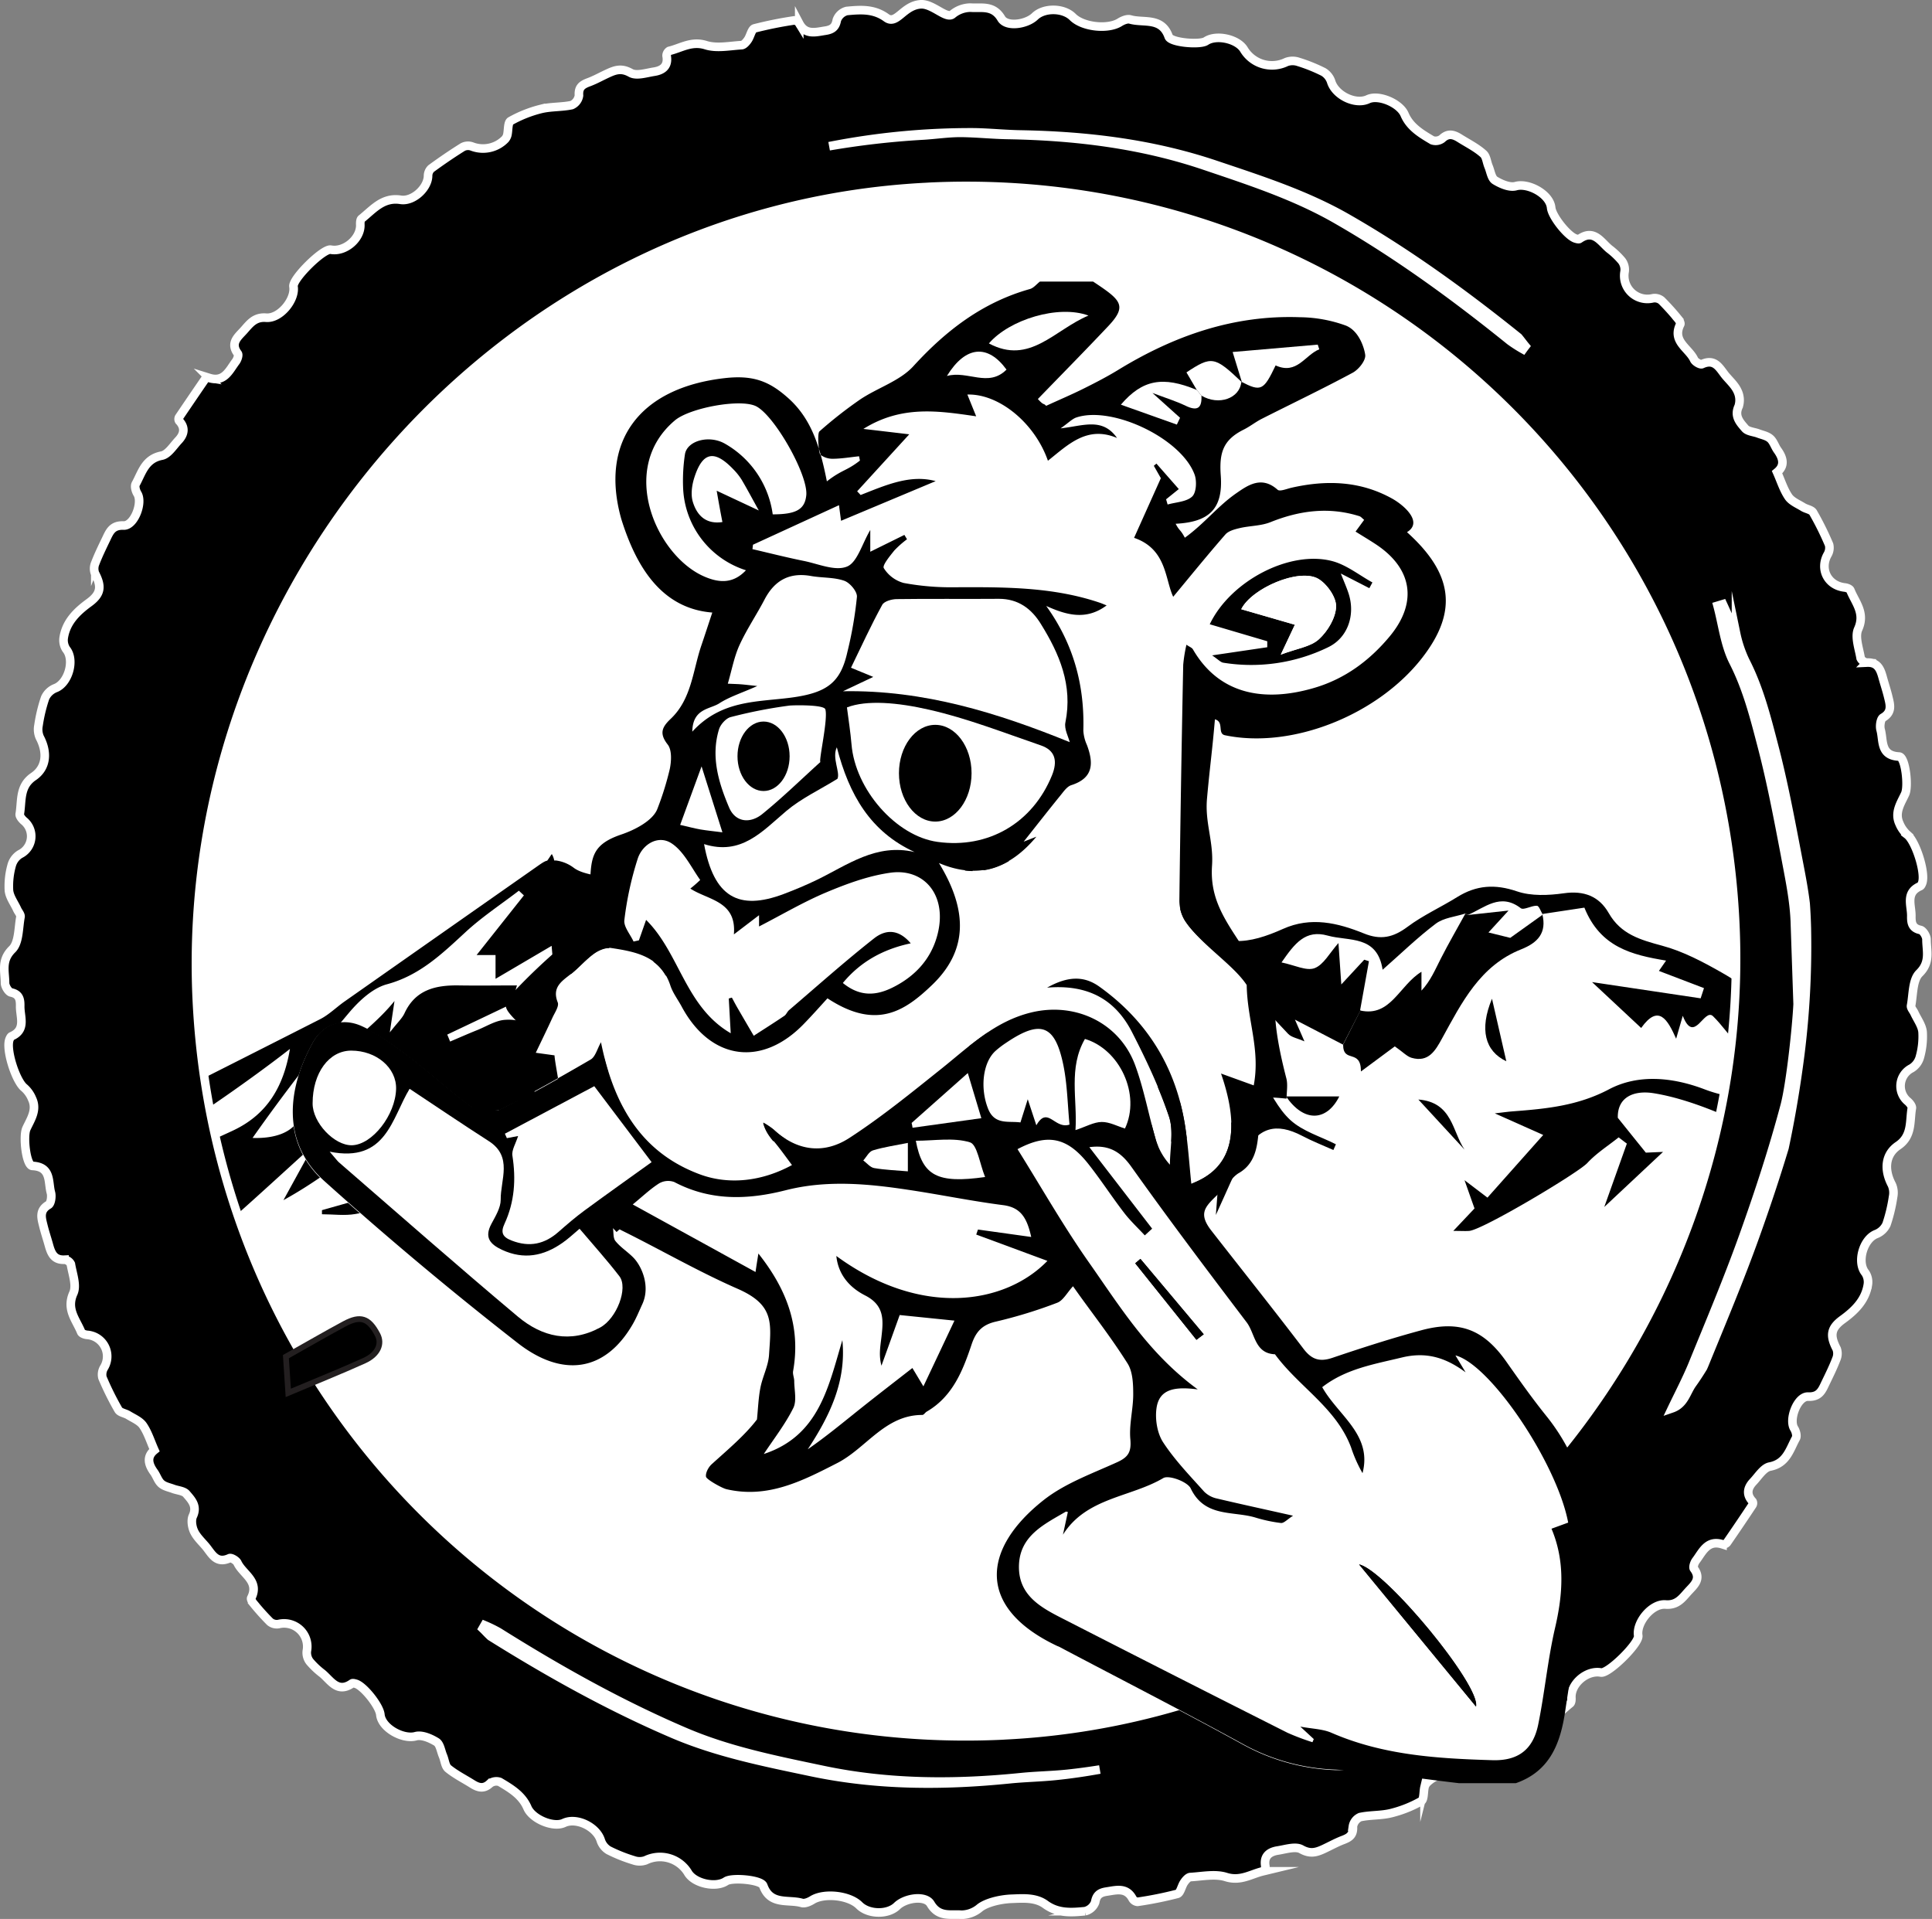 <svg xmlns="http://www.w3.org/2000/svg" viewBox="0 0 673.94 669.34"><rect x="0" y="0" width="673.94" height="669.34" fill="#808080" stroke="none"/><defs><style>.cls-1,.cls-5{fill:#fff;}.cls-2,.cls-5{fill-rule:evenodd;}.cls-3{stroke:#fff;stroke-width:3px;}.cls-3,.cls-4{stroke-miterlimit:10;}.cls-4{stroke:#231f20;stroke-width:2px;}</style></defs><title>Asset 1</title><g id="Layer_2" data-name="Layer 2"><g id="Layer_3" data-name="Layer 3"><circle class="cls-1" cx="336.97" cy="345.66" r="290.15"/><path class="cls-1" d="M298.78,325.13l6.3,4.69c5.15-15.91,6.49-33.78,29.17-35,1.7,6.39,3.51,13.25,5.34,20.12.43-.12.87-.22,1.31-.33-.67-4.56-1.34-9.1-1.9-12.92l53.29,23.16c3.82-4,6.54-6.92,11.49-12.14-18.6,2.37-33.67-.92-47.39-9.54-5.17-3.23-10.34-6.53-15.77-9.29-4.3-2.2-9.36-5.72-13.45-5-16.8,2.93-33.35,7.26-50,11.07.28,1.45.56,2.89.84,4.35,10.44.57,19.93-5.61,32.81-7-9,6-15.89,10.59-22.88,15.23,4.67,5.41,8,9.33,11.41,13.23-2.24.34-5.66-.11-6.5,1.15-3.59,5.42-6.42,11.35-10.05,18.06,5.53-4.61,10.48-8.19,14.67-12.53C298.9,331,298.4,327.63,298.78,325.13ZM191.3,384.89c0-.74-.06-1.46-.08-2.19q13.88-6,27.76-12c-.44-1.1-.87-2.22-1.32-3.33l-44.55,12.38c2.74-4.07,6.89-9,9.67-14.62,3.24-6.54.78-9.91-6.59-9.42-3.28.23-6.46,2.27-9.65,3.57s-6.31,2.67-9.47,4c-.34-.81-.67-1.63-1-2.43,7.77-3.7,15.54-7.38,22.44-10.68.83-2.89,1.54-5.37,1.87-6.47-6.4,0-13.33.08-20.27,0-8.07-.12-15.12,1.46-18.94,9.7-.84,1.81-2.46,3.26-5.13,6.68.78-5.28,1.21-8.11,1.63-10.94C127,362.48,110.1,370,105.27,388c-1.89,7.05-9.33,9.19-17.13,8.92q16-22.71,33.67-43.7c3.48-4.12,8.19-8.52,13.13-9.88,11.45-3.08,19.25-10.6,27.47-18.19,5.75-5.32,12.38-9.68,18.63-14.47l1.63,1.68-16.5,20.81h6.61v8.29L192.34,330c.39,4.42.62,7.15.83,9.54,3.44,0,6.58.76,9-.19,3.29-1.26,7.51-3.2,8.82-6,4-8.65,12.69-13.93,24.51-12.78-2.58,4.13-5.87,7.66-7.1,11.8s-.25,8.66-.25,13l2.17-.16c1.57-10.31,17.52-15.2,11.19-25.89l34.82-13.44c-.05-.81-.09-1.61-.14-2.42-2.52,0-5.1-.37-7.55.06-8.65,1.51-18,1.67-25.69,5.35-10.54,5.05-19.29,4.72-29-1.23-4-2.49-10-2.09-13.77-4.78-5-3.55-8.83-3.47-13.47-.2q-33.25,23.4-66.59,46.7c-2.88,2-5.44,4.61-8.53,6.18-25.79,13.16-60.33,37.36-50.06,34.56l.93,1.45c-2.9,3.52,23-13.43,38.52-25.66-2.18,13.1-7.88,22.66-19.36,28.23-5.56,2.7-11.21,6.11-15.48,10.51-3.82,5.21,3.08,22.5,10.41,22.5,1.76,0,3.76-1.53,5.22-2.83,8.44-7.49,16.75-15.12,25.1-22.71l1,.43-9.1,16.68c10.65-5.84,20.1-13.05,29.64-20.13,2.78-2.06,5.62-4.92,8.75-5.43,20.17-3.24,40.09-8.74,61-5,7.72,1.37,15.88.22,23.85.22,0-.63,0-1.25,0-1.87Zm-79,37.22c0,.48,0,1,0,1.44,3.9,0,7.9.57,11.67-.09,11.84-2.09,23.59-4.6,35.36-7,18.11-3.7,47.15,3.11,55.73,13.28,4.52-4,9-8.08,14-12.54l4.86,8.54c3.55-6.16,6.82-11.35,9.63-16.78,3.47-6.68,8.55-9.23,16.17-9.68,9.46-.58,18.81-3,28.21-4.68l-.24-1.69H274.49c-.27-4.86-.5-9.19-.82-14.94-6,4-13.66,4.85-8.6,12.05-8.86,3.92-17.63,8.08-26.6,11.71-18.43,7.47-37.95,6.5-57.26,6.53-3,0-6-2-9.07-3q-8.53-2.85-17.1-5.66c-.17.57-.35,1.16-.53,1.73l13.09,5.16Zm452-32.21c-.18-7.41,5.81-9.62,12.38-8.59a103.16,103.16,0,0,1,24.08,6.76c10.6,4.5,26.17-5.13,13-4.38-6.34.37-13.15-1.45-19.21-3.72-11.32-4.26-23.24-5.28-33.33,0-10.95,5.78-22,6.81-33.6,7.69-1.68.13-3.36.37-6.24.7l16.89,7.53L518.87,417.8l-8-6.08c1.58,4.44,2.52,7.09,3.49,9.85L507,429.41c2.79,0,4.16.08,5.53,0,4.64-.31,38.06-20.29,41.22-23.68s7.25-6,10.93-8.95c1,.72,1.92,1.46,2.87,2.17-2.74,7.68-5.47,15.36-7.88,22.11l20.45-19.25-6,.26C570.27,397.28,567.73,394.12,564.34,389.9ZM383,414.14c9.45-11.7,33.32-21.25,37.34-15.24-.82,1.68-1.74,3.54-2.93,6l7.07-3.05c-5.46,7.3-9.61,12.84-13.76,18.37l1.37,1c4-3.67,8-7.35,13.23-12.1-.4,5.33-.67,8.85-1.12,14.74,3.94-8.58,6.63-15,9.82-21.2,4.86-9.42,11.15-11.19,20.32-6.38,3.51,1.85,7.22,3.29,10.86,4.92q.45-1,.87-2c-5.36-2.74-11.56-4.58-15.9-8.47s-7-9.9-10.38-15c-.22.39-.76.85-.71,1.23,1.14,8.39-3.72,12.92-10.71,15.09s-12-1.37-16.3-7.21c-2.25-3.06-6.62-4.57-10-6.77l-2.33,2.36c2.47,3.61,5,7.22,7,10.14-5.38,2.14-10.45,3.8-15.17,6.14-8.56,4.21-16.9,8.85-25.33,13.3-.39-.62-.77-1.24-1.15-1.86h15.73C381.26,409.51,381.91,411.28,383,414.14Zm-95.86,13c18.09-.62,21.93-19.14,34.91-27.26-1.28-3.23-2.69-6.82-4.66-11.82C308.5,403.42,304.11,420.19,287.12,427.18Zm55.15-61.67,1.66-2.53L374,376.12c-5.84-4.92-9.78-8.37-13.86-11.62-2-1.62-4.92-4.56-6.44-4-9.85,3.36-14.5-4.8-23.21-10.12,4.82,9.43,8.58,16.82,12.35,24.19.79-.38,1.6-.75,2.39-1.15Zm-80.66-41.05c1.08,8.5,2.17,17.06,3.25,25.62l1.36,0c.22-4.46.45-8.9.73-14.33l7,3.14c.9-.93,1.8-1.87,2.69-2.82l-13.84-5.7,18.66-10.55c-.3-.42-.61-.84-.91-1.24C274.47,320.46,268.37,322.34,261.61,324.46ZM278,385.17l14.56-17.54C274.11,372.7,274.3,374.13,278,385.17Zm189.17-2.74H448.61C454.87,391.61,462.82,391.16,467.19,382.43Zm53.26-34.07c-4.45,10.69-2.5,18.29,5,21.81C523.86,363.23,522.16,355.85,520.45,348.36Zm-25.68,35.16L510.87,401C506.56,394.67,506.7,384.46,494.77,383.52Z"/><path class="cls-2" d="M191.3,384.89l30.81,1.52c0,.62,0,1.24,0,1.87-8,0-16.13,1.15-23.85-.22-20.89-3.7-40.81,1.8-61,5-3.13.51-6,3.37-8.75,5.43-9.54,7.08-19,14.29-29.64,20.13L108,402l-1-.43c-8.35,7.59-16.66,15.22-25.1,22.71-1.46,1.3-4.49,3.83-6.26,3.84-9.26,0-17.92-16.6-10.86-24.26,4.26-4.39,11.41-7.06,17-9.76,11.48-5.57,17.18-15.13,19.36-28.23C85.53,378.08,59,396.18,61.86,392.66c-.3-.48.06-2.12-.25-2.6.93,1.45-1.53,2.81-1.53,2.81-.17-.41-.9-6-1.07-6.43,1.28-.86-1.15-1.67.21-2.36,8.23-4.16-8.61,2.31-.38-1.85q26.43-13.32,52.83-26.73c3.09-1.57,5.65-4.16,8.53-6.18q33.28-23.37,66.59-46.7c2-1.4,3.1-2.21,4.06-2.41.13,0,1.53-2.29,1.65-2.29a6.86,6.86,0,0,1,.83,2.23,4.54,4.54,0,0,1,.66,0,13.17,13.17,0,0,1,6.27,2.63c3.8,2.69,9.73,2.29,13.77,4.78,9.67,5.95,18.42,6.28,29,1.23,7.67-3.68,17-3.84,25.69-5.35,2.45-.43,5-.06,7.55-.06,0,.81.09,1.61.14,2.42l-34.82,13.44c6.33,10.69-9.62,15.58-11.19,25.89l-2.17.16c0-4.36-.94-9,.25-13s4.52-7.67,7.1-11.8c-11.82-1.15-20.49,4.13-24.51,12.78-1.31,2.82-5.53,4.76-8.82,6-2.46.95-5.6.19-9,.19-.21-2.39-.44-5.12-.83-9.54l-19.56,11.5v-8.29h-6.61l16.5-20.81L181,310.68c-6.25,4.79-12.88,9.15-18.63,14.47-8.22,7.59-16,15.11-27.47,18.19-4.94,1.36-9.65,5.76-13.13,9.88q-17.7,21-33.67,43.7c7.8.27,15.24-1.87,17.13-8.92,4.83-18,21.68-25.52,32.38-38.84-.42,2.83-.85,5.66-1.63,10.94,2.67-3.42,4.29-4.87,5.13-6.68,3.82-8.24,10.87-9.82,18.94-9.7,6.94.11,13.87,0,20.27,0-.33,1.1-1,3.58-1.87,6.47-6.9,3.3-14.67,7-22.44,10.68.35.8.68,1.62,1,2.43,3.16-1.34,6.29-2.73,9.47-4s6.37-3.34,9.65-3.57c7.37-.49,9.83,2.88,6.59,9.42-2.78,5.63-6.93,10.55-9.67,14.62l44.55-12.38c.45,1.11.88,2.23,1.32,3.33q-13.89,6-27.76,12C191.24,383.43,191.27,384.15,191.3,384.89Z"/><path class="cls-2" d="M474.69,352.25l-6.22,12.11-16.75-8.7,3.31,7.57c-2.42-1.07-4.54-1.39-5.7-2.63-8.81-9.25-17.16-19-26.23-28-5.79-5.73-12.58-10.47-19.36-16,1.23-.22,3.34-1.2,5.08-.73,2.47.66,5.38,1.82,6.84,3.73,9.31,12,20.45,9.53,31.89,4.41,9.73-4.37,19.09-2.11,28.15,1.55C481.62,328,486,327,491,323.27c5.35-4,11.6-6.81,17.3-10.36,6.69-4.17,13.22-4.62,20.87-2,5,1.7,11,1.42,16.34.67,7-1,12.29,1,15.68,6.93,4.22,7.39,11,9.3,18.62,11.36,7.26,1.94,14.33,5.68,21,9.49,8.12,4.63,28.17,18.16,7.36,17.73,4.5,6.52,4.58,8.81,8.25,14.15-.35.38-1.14,1.65-1.5,2-2.72-2.9-6.29-6.21-9-9.12-3-3.19-5.24-6.59-8.35-9.65S591,364.57,587,354.31c-.68,2.33-1.35,4.67-2.31,8-3-6.73-6.15-12.23-12.2-3.75l-17.13-16c11,1.63,24.43,3.65,37.88,5.66.38-1.2.77-2.38,1.16-3.56l-15.72-6,2.5-3.6c-12-2-22.92-4.66-28.5-18.47L538,318.81l.14.17c-.66-1.07-1.27-3-2-3.05-1.91-.1-4.63,1.63-5.65.85-7.13-5.48-12.56-.17-18.46,2.36l-.88-.5c-3.47,1.13-7.53,1.47-10.3,3.54-6.44,4.86-12.25,10.54-18.55,16.07-1.88-12.21-11.79-9.85-19.12-11.9-7.83-2.2-11.52,2.7-16.15,9.35,4.59.94,8.67,3.07,11.53,2,3.16-1.18,5.23-5.28,8.33-8.76.36,5,.63,8.78,1,14.44,3.64-3.93,5.83-6.28,8-8.63l1.64.53q-1.55,8.6-3.1,17.19Z"/><path class="cls-2" d="M112.31,422.11l55.29-15.63-13.09-5.16c.18-.57.36-1.16.53-1.73q8.55,2.81,17.1,5.66c3,1,6.06,3,9.07,3,19.31,0,38.83.94,57.26-6.53,9-3.63,17.74-7.79,26.6-11.71-5.06-7.2,2.59-8,8.6-12.05.32,5.75.55,10.08.82,14.94H287.7l.24,1.69c-9.4,1.65-18.75,4.1-28.21,4.68-7.62.45-12.7,3-16.17,9.68-2.81,5.43-6.08,10.62-9.63,16.78l-4.86-8.54c-5,4.46-9.5,8.5-14,12.54-8.58-10.17-37.62-17-55.73-13.28-11.77,2.41-23.52,4.92-35.36,7-3.77.66-7.77.09-11.67.09C112.29,423.08,112.31,422.59,112.31,422.11Z"/><path class="cls-2" d="M564.34,389.9c3.39,4.22,5.93,7.38,9.78,12.15l6-.26L559.62,421c2.41-6.75,5.14-14.43,7.88-22.11-1-.71-1.9-1.45-2.87-2.17-3.68,2.95-7.76,5.52-10.93,8.95s-36.58,23.37-41.22,23.68c-1.37.1-2.74,0-5.53,0l7.41-7.84c-1-2.76-1.91-5.41-3.49-9.85l8,6.08,19.45-21.86-16.89-7.53c2.88-.33,4.56-.57,6.24-.7,11.57-.88,22.65-1.91,33.6-7.69,10.09-5.33,22-4.31,33.33,0a48.68,48.68,0,0,0,19.32,3.15c13.16-.75-2,10.34-12.63,5.84-7.63-3.24-16.38-6.36-24.57-7.65C570.15,380.28,564.16,382.49,564.34,389.9Z"/><path class="cls-2" d="M299.36,325.74c-3.38-3.9-6.74-7.82-11.41-13.23,7-4.64,13.87-9.22,22.88-15.23-12.88,1.4-22.37,7.58-32.81,7-.28-1.46-.56-2.9-.84-4.35,16.64-3.81,33.19-8.14,50-11.07,4.09-.72,9.15,2.8,13.45,5,5.43,2.76,10.6,6.06,15.77,9.29,13.72,8.62,28.79,11.91,47.39,9.54-4.95,5.22-7.67,8.09-11.49,12.14L339,301.68c.56,3.82,1.23,8.36,1.9,12.92-.44.11-.88.21-1.31.33-1.83-6.87-3.64-13.73-5.34-20.12-22.68,1.23-24,19.1-29.17,35l-6.3-4.69Z"/><path class="cls-2" d="M538,318.81c1.63,6.56-1.54,10-7.37,12.32-14.36,5.69-20.75,18.63-27.6,31.08-2.29,4.18-4.7,8.47-10.6,6.77-1.64-.46-3-2-5.88-4-2.24,1.67-6.05,4.48-11.81,8.75,0-8.1-6.22-2.68-6.22-9.36l6-11.89c10.63,2.33,13.56-8.79,21.33-13.52v6.58c3.24-3.49,4.82-7.44,6.76-11.2,2.71-5.31,5.7-10.47,8.57-15.69l.88.5,14.16-1.54c-3,3.32-5.23,5.68-7,7.64l7.6,1.88c3.65-2.6,7.51-5.37,11.38-8.14Z"/><path class="cls-2" d="M383,414.14c-1.07-2.86-1.72-4.63-2.24-6.05H365c.38.62.76,1.24,1.15,1.86,8.43-4.45,16.77-9.09,25.33-13.3,4.72-2.34,9.79-4,15.17-6.14-2-2.92-4.5-6.53-7-10.14L402,378c3.41,2.2,7.78,3.71,10,6.77,4.29,5.84,9.2,9.43,16.3,7.21s11.85-6.7,10.71-15.09c-.05-.38.49-.84.71-1.23,3.38,5.08,6,11,10.38,15s10.54,5.73,15.9,8.47q-.42,1-.87,2c-3.64-1.63-7.35-3.07-10.86-4.92-9.17-4.81-15.46-3-20.32,6.38-3.19,6.18-5.88,12.62-9.82,21.2.45-5.89.72-9.41,1.12-14.74-5.21,4.75-9.22,8.43-13.23,12.1l-1.37-1c4.15-5.53,8.3-11.07,13.76-18.37l-7.07,3.05c1.19-2.41,2.11-4.27,2.93-6C416.3,392.89,392.43,402.44,383,414.14Z"/><path class="cls-2" d="M287.12,427.18c17-7,21.38-23.76,30.25-39.08,2,5,3.38,8.59,4.66,11.82C309.05,408,305.21,426.56,287.12,427.18Z"/><path class="cls-2" d="M342.27,365.51l3,7.87c-.79.4-1.6.77-2.39,1.15-3.77-7.37-7.53-14.76-12.35-24.19,8.71,5.32,13.36,13.48,23.21,10.12,1.52-.52,4.41,2.42,6.44,4,4.08,3.25,8,6.7,13.86,11.62L343.93,363Z"/><path class="cls-2" d="M261.61,324.46c6.76-2.12,12.86-4,18.95-5.91.3.4.61.82.91,1.24l-18.66,10.55,13.84,5.7c-.89.95-1.79,1.89-2.69,2.82l-7-3.14c-.28,5.43-.51,9.87-.73,14.33l-1.36,0C263.78,341.52,262.69,333,261.61,324.46Z"/><path class="cls-2" d="M278,385.17c-3.72-11-3.91-12.47,14.56-17.54Z"/><path class="cls-2" d="M299.36,325.74l-.58-.61c-.38,2.5.12,5.82-1.3,7.29-4.19,4.34-9.14,7.92-14.67,12.53,3.63-6.71,6.46-12.64,10.05-18.06C293.7,325.63,297.12,326.08,299.36,325.74Z"/><path class="cls-2" d="M467.19,382.43c-4.37,8.73-12.32,9.18-18.58,0Z"/><path class="cls-2" d="M520.45,348.36c1.71,7.49,3.41,14.87,5,21.81C518,366.65,516,359.05,520.45,348.36Z"/><path class="cls-2" d="M494.77,383.52c11.93.94,11.79,11.15,16.1,17.46Z"/><path class="cls-1" d="M155.77,573.91c8.6,4.74,17,11,25.48,15.46,10,5.26,23.27,3.9,33.39,9,7.1,3.57,11.94,8.51,18.3,13.38,16.52,12.65,37.77,16.6,57.83,20.43,15.38,2.93,92.9,1.7,88.45-16.78-12.77-7.2-33.11-3.64-48.35-3.64-19.81,0-34.15-1.87-52.91-7.74-8.44-2.64-17.28-3.57-26-5-10.72-1.75-8.55-.81-18-7.91-6.82-5.11-14.79-9-20.81-12.59-4.29-2.56-8.25-2.27-10.44-7.83-15.23-4.78-50.14-23.34-43.43,7.81"/><path class="cls-1" d="M576.41,505.6s26.37-4,31-13.19,32.1-133.6,32.1-133.6V275.75L617.1,228.34,603,194.93l-14.88,5.62.79,14,27.61,83.34v43.19l-4.06,48-17.5,50Z"/><path class="cls-1" d="M546.92,127.72s-40.67-48.07-52.5-52.66-98.53-36.7-98.53-36.7l-69.64-4.58-59.9,19.49-4.8,16.06S306.11,59,330.14,59s73.53,2.29,88.91,8,53.23,23,67,33.29,52.27,34.91,52.27,34.91Z"/><path class="cls-3" d="M68.63,348.17C62,201.9,176.8,72.52,323.34,65.22h0l1.12-.07c148.26-6.86,274,107.62,280.85,257.15C612,468.58,497.13,598,350.61,605.27l-1.14.07C201.22,612.19,75.46,497.72,68.63,348.17Zm284,314.14c3.7-.1,8.43-.66,12,1.94,4.43,3.24,9.11,2.84,13.85,2.39a5,5,0,0,0,3.55-3.15c.43-2.57,1.74-3.35,3.94-3.69,3.42-.51,6.94-1.62,9.12,2.49a2.25,2.25,0,0,0,1.72,1.08,130.48,130.48,0,0,0,13.9-2.79c1.06-.3,1.45-2.73,2.35-4,.53-.79,1.42-1.81,2.19-1.85,4.17-.24,8.68-1.21,12.46,0,5,1.55,8.61-1,12.75-2a2,2,0,0,0,.94-1.7c-.66-3.57,1.33-5.1,4.37-5.57,2.74-.43,6.16-1.56,8.17-.42,3,1.68,5.08,1.14,7.59,0,2.36-1.08,4.64-2.37,7-3.26s3.58-1.85,3.4-4.65a4.29,4.29,0,0,1,2.53-3.32c3.53-.76,7.28-.51,10.77-1.37a41.86,41.86,0,0,0,10.53-4.18c1-.55.76-3.23,1.16-4.91a3.49,3.49,0,0,1,.76-1.45,10.79,10.79,0,0,1,11.62-2.5,4.1,4.1,0,0,0,3.14-.22c3.78-2.37,7.47-4.89,11.07-7.51a3.61,3.61,0,0,0,1-2.56c.07-4.22,5.21-9.07,9.54-8.34,6.25,1,9.63-3.38,13.66-6.6.42-.33.47-1.3.43-2-.26-4.87,5.38-9.71,10.32-8.79,2.61.48,13.46-10.21,13-12.86-.74-4.56,4.68-11.25,9.54-10.86,4,.32,5.72-2.13,7.76-4.4s4.91-4.42,2.13-8.11c-.37-.5.13-2.05.67-2.76,2.33-3.09,4-7.4,9.3-5.73a1.81,1.81,0,0,0,1.53-.53q4.54-6.57,8.94-13.22a1.29,1.29,0,0,0,0-1.21c-2.24-2.38-1.78-4.71.23-6.84,1.83-1.94,3.62-4.89,5.83-5.31,5.82-1.12,6.89-5.92,9.07-9.89.44-.8,0-2.46-.61-3.41-1.94-3.21,1.17-11.25,4.86-11.1,4,.17,4.88-2.24,6.1-4.8,1.32-2.72,2.66-5.44,3.74-8.26a4.9,4.9,0,0,0,.14-3.58c-2.4-4.59-2.17-7.18,2.06-10.25s7.93-6.66,8.81-12.12a5.84,5.84,0,0,0-.87-4.15c-3.06-3.69-.76-11.81,3.8-13.55a6.67,6.67,0,0,0,3.58-3.38,55.13,55.13,0,0,0,2.3-9.63,7,7,0,0,0-.43-4.16c-2.79-5.22-2.39-10.56,2.16-13.66,5-3.37,4-8.47,4.81-13.09.11-.69-.74-1.77-1.41-2.34a6.94,6.94,0,0,1,1.28-11.55,6.57,6.57,0,0,0,2.88-3.73,26.75,26.75,0,0,0,1-8.95c-.22-2.27-1.85-4.41-2.86-6.61-.4-.86-1.3-1.81-1.16-2.56.73-3.89.51-9,2.9-11.33,3.94-3.87,2.47-7.79,2.48-11.79,0-1.15-1.2-3.09-2.13-3.29-2.93-.6-3.2-2.53-3.16-4.79.08-3.74-2.18-8.18,3.05-10.46.33-.14.56-.66.71-1.05,1.37-3.47-2.23-14.63-5.17-16.91a10.76,10.76,0,0,1-2.74-3.89c-1.82-3.87.51-7.14,2-10.38,1.2-2.67.09-12.91-2.13-13-6.66-.33-5.4-5.59-6.44-9.35-.35-1.28,0-3.73.81-4.22,3.28-1.9,2.52-4.49,1.87-7.15-.57-2.37-1.36-4.69-2-7.05-.78-2.78-1.78-5.17-5.42-5a2.78,2.78,0,0,1-2.22-1.54c-.55-3.39-2.09-7.44-.86-10.16,2.54-5.63-1-9.24-2.72-13.52-.23-.56-1.37-.95-2.14-1-5.78-.74-8.63-6.37-5.84-11.41a4.69,4.69,0,0,0,.55-3.49,102.46,102.46,0,0,0-5.56-11.21c-.56-1-2.34-1.18-3.48-1.89-1.78-1.1-4-2-5.1-3.58-1.71-2.5-2.64-5.55-4-8.61,2.78-2.27,2.14-4.93.14-7.7-.91-1.27-1.39-3-2.52-4s-2.77-1.27-4.21-1.82-3.62-.67-4.56-1.76c-1.76-2.06-3.89-4.23-2.26-7.7a7.17,7.17,0,0,0-.38-5.28c-.86-1.92-2.52-3.48-3.94-5.12-2.22-2.55-3.69-6.51-8.48-4.31-.57.26-2.36-.77-2.74-1.6-1.86-4-7.82-6.37-4.83-12.29.21-.4-.33-1.37-.76-1.88a81.88,81.88,0,0,0-5.78-6.42,3.73,3.73,0,0,0-3-.79,8.09,8.09,0,0,1-9.86-9.37,5.12,5.12,0,0,0-1-3.71,27.26,27.26,0,0,0-4.37-4.14c-3-2.5-5.37-7-10.41-3.48-.26.18-.84,0-1.24-.11-2.75-.74-8.33-7.74-8.61-10.78-.45-4.71-7.94-8.76-12.33-7.53-2.12.59-5.14-.71-7.25-2-1.25-.76-1.54-3.12-2.23-4.78s-.78-3.61-1.89-4.52C515,51.48,512,50,509.19,48.23c-2.09-1.32-4-1.91-6.15.14a3.7,3.7,0,0,1-3.42.56c-3.85-2.28-7.79-4.6-9.66-9-1.66-3.92-9.06-7.06-12.74-5.32-4.4,2.08-11.39-1.35-12.86-6.09a6.2,6.2,0,0,0-2.69-3.41,57,57,0,0,0-8.8-3.54,6.28,6.28,0,0,0-4.13.06,11.42,11.42,0,0,1-14.88-4.47c-2.31-3.63-9.65-5.2-13.19-2.81-2.07,1.38-12.25.54-13-1.57-2.46-6.94-8.73-4.64-13.44-6-1-.29-2.57.35-3.61,1-4.09,2.6-12.88,1.69-16.42-1.85C371,2.72,364.24,2.6,361,5.72c-2.91,2.81-9.88,3.84-11.71.74-2.84-4.82-7-3.5-10.75-3.8A10,10,0,0,0,332.23,5c-2.14,1.73-6.8-3.7-11-3.5-6.12.35-8.41,7.32-12,4.73-4.43-3.24-9.11-2.84-13.85-2.4A5,5,0,0,0,291.91,7c-.44,2.58-1.76,3.35-4,3.7-3.42.52-6.93,1.62-9.11-2.51a2.25,2.25,0,0,0-1.74-1.07A135.46,135.46,0,0,0,263.22,9.9c-1.06.31-1.45,2.73-2.35,4-.53.78-1.42,1.81-2.19,1.85-4.17.24-8.68,1.2-12.47,0-5-1.56-8.59,1-12.74,2a2,2,0,0,0-.94,1.69c.66,3.58-1.33,5.1-4.37,5.57-2.75.43-6.16,1.56-8.17.42-3-1.68-5.08-1.13-7.59,0s-4.64,2.37-7.06,3.27-3.57,1.83-3.38,4.63a4.3,4.3,0,0,1-2.54,3.33c-3.53.75-7.28.5-10.77,1.36a42.78,42.78,0,0,0-10.53,4.18c-1,.55-.76,3.22-1.16,4.91a3.68,3.68,0,0,1-.76,1.45,10.78,10.78,0,0,1-11.61,2.52,4,4,0,0,0-3.15.21c-3.78,2.36-7.47,4.88-11.07,7.52a3.55,3.55,0,0,0-1.05,2.56c-.07,4.22-5.21,9-9.54,8.33-6.24-1-9.63,3.38-13.67,6.6-.41.32-.45,1.3-.43,2,.27,4.88-5.36,9.72-10.3,8.79-2.62-.48-13.46,10.21-13,12.86.74,4.56-4.68,11.26-9.54,10.87-4-.33-5.71,2.12-7.75,4.4s-4.92,4.4-2.14,8.11c.38.5-.12,2-.67,2.76-2.33,3.08-4,7.4-9.3,5.74a1.71,1.71,0,0,0-1.52.52c-3,4.37-6,8.78-9,13.21a1.29,1.29,0,0,0,0,1.21c2.26,2.38,1.8,4.71-.22,6.85-1.83,1.95-3.62,4.89-5.83,5.31-5.81,1.12-6.89,5.92-9.06,9.88-.45.81,0,2.46.6,3.42,1.93,3.2-1.17,11.24-4.86,11.08-4-.16-4.88,2.25-6.11,4.81-1.31,2.72-2.64,5.45-3.73,8.27a4.84,4.84,0,0,0-.13,3.58c2.4,4.58,2.15,7.18-2.07,10.26s-7.92,6.65-8.81,12.11a5.8,5.8,0,0,0,.87,4.15c3.06,3.69.77,11.81-3.79,13.54a6.61,6.61,0,0,0-3.58,3.39,54.37,54.37,0,0,0-2.31,9.62,7,7,0,0,0,.44,4.16c2.78,5.23,2.37,10.57-2.18,13.66-5,3.38-4,8.47-4.8,13.09-.12.7.75,1.77,1.41,2.35A6.93,6.93,0,0,1,7,297.93a6.62,6.62,0,0,0-2.88,3.74,27,27,0,0,0-1,8.94C3.34,312.88,5,315,6,317.23c.39.85,1.28,1.8,1.15,2.56-.73,3.88-.51,9-2.9,11.33C.3,335,1.76,338.9,1.76,342.9c0,1.15,1.2,3.1,2.13,3.28,2.94.62,3.19,2.55,3.15,4.79-.06,3.76,2.19,8.2-3,10.47-.32.14-.55.67-.71,1.05C1.91,366,5.53,377.11,8.45,379.41a10.35,10.35,0,0,1,2.75,3.9c1.82,3.86-.51,7.13-2,10.37-1.21,2.67-.09,12.89,2.12,13,6.65.31,5.41,5.59,6.44,9.34.35,1.29,0,3.74-.81,4.22-3.28,1.91-2.53,4.5-1.87,7.15.57,2.37,1.37,4.69,2,7,.78,2.79,1.78,5.18,5.42,5a2.76,2.76,0,0,1,2.22,1.53c.55,3.41,2.11,7.44.86,10.17-2.54,5.64,1,9.24,2.73,13.53.22.55,1.37.94,2.13,1a7.52,7.52,0,0,1,5.85,11.41,4.66,4.66,0,0,0-.56,3.49,100.71,100.71,0,0,0,5.56,11.21c.56,1,2.35,1.18,3.48,1.89,1.78,1.09,4,2,5.1,3.58,1.72,2.5,2.64,5.56,4,8.61-2.79,2.27-2.16,4.93-.15,7.7.92,1.28,1.4,3,2.53,4s2.77,1.28,4.2,1.82,3.63.67,4.56,1.76c1.77,2.07,3.9,4.23,2.27,7.71-.67,1.42-.33,3.74.37,5.27.87,1.91,2.53,3.48,3.94,5.12,2.21,2.54,3.7,6.51,8.48,4.31.58-.26,2.36.78,2.75,1.6,1.85,4,7.81,6.38,4.82,12.29-.21.4.34,1.37.77,1.88a86,86,0,0,0,5.77,6.42,3.74,3.74,0,0,0,3,.79,8.09,8.09,0,0,1,9.86,9.37,5.12,5.12,0,0,0,1,3.71,27.39,27.39,0,0,0,4.38,4.15c3,2.5,5.36,7,10.4,3.47.26-.18.84,0,1.25.11,2.74.74,8.32,7.74,8.61,10.78.45,4.71,7.94,8.76,12.33,7.53,2.11-.59,5.13.7,7.24,2,1.25.77,1.54,3.13,2.24,4.79s.77,3.61,1.88,4.52c2.55,2.07,5.56,3.57,8.36,5.33,2.1,1.31,4,1.9,6.16-.14a3.73,3.73,0,0,1,3.43-.56c3.84,2.28,7.77,4.6,9.66,9,1.65,3.92,9,7.06,12.72,5.32,4.42-2.08,11.41,1.35,12.87,6.09a6.32,6.32,0,0,0,2.7,3.42,54,54,0,0,0,8.8,3.52,6.22,6.22,0,0,0,4.13,0,11.42,11.42,0,0,1,14.88,4.48c2.3,3.63,9.63,5.19,13.18,2.81,2.08-1.39,12.25-.55,13,1.57,2.46,6.93,8.73,4.64,13.44,6,1,.3,2.58-.36,3.61-1,4.1-2.59,12.89-1.7,16.43,1.85,3.22,3.21,10,3.33,13.18.22,2.9-2.82,9.87-3.85,11.71-.74,2.83,4.81,7,3.49,10.75,3.79a10,10,0,0,0,6.33-2.35C343.85,663.76,348.5,662.51,352.66,662.31Zm-.5-41.71c-23.18,2.34-46.23,2.32-69.18-2.51-16.35-3.44-32.76-6.69-48.19-13.29-22.17-9.49-43.19-21.23-63.62-34-1-.89-1.84-1.87-2.78-2.76l.67-1.17a48.06,48.06,0,0,1,4.89,2.39c20.88,13.1,42.26,25.11,65,34.84,15.41,6.61,31.83,9.85,48.18,13.29,22.95,4.83,46,4.85,69.19,2.5,5.28-.53,10.63-.6,15.93-1.15,3.83-.4,7.63-.92,11.42-1.52-5.14.93-10.33,1.69-15.57,2.22S357.46,620.06,352.16,620.6Zm274-298.3c-.2-8.12-2-16.26-3.48-24.3-2.4-12.55-4.77-25.14-8-37.51-2.63-10.06-5.15-20.17-10-29.65-3-5.91-3.76-13-5.52-19.55l1.86-.56c1.56,3.37,3,6.78,4.59,10.16a42.23,42.23,0,0,0,3.28,9.73c4.86,9.49,7.38,19.6,10,29.66,3.23,12.36,5.6,25,8,37.51,1.1,5.78,2.31,11.62,3,17.47.23,3.23.38,6.46.43,9.68A303.6,303.6,0,0,1,628,367.57c-1.4,11-3.22,21.93-5.52,32.77-3.11,10.3-6.53,20.53-10.16,30.66-5.42,15.16-11.68,30-17.77,44.92-.14.36-.31.71-.46,1.06-1.18,1.93-2.41,3.83-3.74,5.68-2.15,3-2.77,7.09-7.14,8.6,2.39-5,5-10,7.14-15.13,6.08-14.91,12.36-29.77,17.78-44.92S618.49,401,622.6,385.54c2-7.67,4.08-27.24,4.48-35.28ZM321.38,47.3A291.58,291.58,0,0,0,289.24,51a255,255,0,0,1,50.6-4.83c5.33.09,10.64.65,16,.74,23.3.41,46.18,3.14,68.4,10.65C440,62.86,456,68,470.49,76.4c20.9,12,40.39,26.17,59.17,41.27.84,1,1.61,2.08,2.44,3.08-.27.35-.54.71-.8,1.07a47,47,0,0,1-4.58-2.94c-19.18-15.48-39.06-30-60.43-42.27C451.76,68.23,435.84,63.08,420,57.72c-22.23-7.5-45.11-10.24-68.4-10.65-5.32-.09-10.64-.65-16-.73C330.89,46.27,326.1,47.06,321.38,47.3Z"/><path class="cls-4" d="M131.67,465.48c-3-5.7-5.89-6.74-11.51-3.72-6.71,3.6-13.3,7.45-20.43,11.45.25,3.71.53,8,.83,12.63,9.3-3.92,18-7.4,26.49-11.23C131.81,472.46,133.42,468.76,131.67,465.48Z"/><path class="cls-1" d="M508.92,605.23C433,516.08,460,434,323.55,434c-33.56-2.88-33.11-26-55.66-11-12.54,8.36-38.53-32.07-49.75-13.84-17.95,29.14-31.42,48.28-31.42-14.95-2.76-9.58-8.82-31.52,7.95-53.78,13.17-17.46,47.72-32.67,59.65-58.78,11.8-25.83,22.5-54.41,33.32-81.07,1.81-4.43-29.45-6-27.63-10.34,1.58-3.75,33.23-13.09,34.83-16.71,1.68-3.8,6.35-4.63,8.06-8.25s3.31-6.9,5-10.21c1.21-2.39-13.67-1.81-12.44-4.09,1.39-2.56,18.89-8,20.31-10.36,14.28-24.23,50.83-35,50.17-40.28-1.15.88-2.17,2.22-3.48,2.6-16.47,4.63-29.24,14.4-40.69,26.93-4.74,5.19-12.5,7.53-18.59,11.62A149.62,149.62,0,0,0,289,152.69c-.85.73-1.29,3.41-.75,3.92a7,7,0,0,0,4.52,1.42c3,0,6-.54,9-.87.1.51.2,1,.29,1.51-4.7,3.67-9.39,7.33-14.69,11.45-2.29-11.55-5.63-20.81-13.9-28.21-6.54-5.84-11.66-8.84-21.78-7.81-26.44,2.71-38.28,26.37-31.78,47.12,5.06,16.11,15.84,26.92,33.83,28.33-1.34,4-2.54,7.74-3.81,11.44-3,8.81-3.38,18.76-10.75,25.69-3,2.8-4.11,5-1.05,8.91,1.49,1.89,1.29,5.75.73,8.5a102.61,102.61,0,0,1-4.27,13.79c-1.49,4.18-3.61,7.47-8.44,9.09-11.26,3.79-15.81,13.1-16.3,24-.38,8.57-4.29,14.37-10.29,19.65a205.52,205.52,0,0,0-15.79,15c-4.5,4.87-4.15,5.73.44,10.56-6.29,13.64-5,17.79-1.38,24.65,4.14-2.09,6.37-4,10.88-6.29-.11-1.93-.22-4.05-.35-6.32l-6.53-.9c2.06-4.32,4-8.2,5.76-12.12.8-1.79,2.43-4.08,1.9-5.44-2.13-5.4,1.53-7.46,4.79-10.08,2.74-2.21,5.07-5,7.9-7,1.59-1.16,4-2.19,5.78-1.93,8.71,1.28,17.38,2.84,20.78,13,.89,2.65,2.71,5,4,7.5,10.09,18.78,28.11,21.22,42.84,5.75,2.72-2.84,5.33-5.8,8-8.67,17.12,11.26,27.07,4.37,36.48-4.65,12.25-11.75,12.77-25.6,2.4-42.54,14.1,6,25,1.58,34-9.19l-4.44,1.74c4.48-5.66,8.62-10.95,12.85-16.16,1.09-1.34,2.27-3.07,3.75-3.55,7.76-2.51,7.83-7.7,5.47-14a14.06,14.06,0,0,1-1.26-5.06c.46-15.74-3.38-30.17-12.95-43.45,7.1,3.18,13.92,5.14,21.07-.19-1-.39-1.69-.71-2.42-.95-16.51-5.59-33.61-5.45-50.74-5.38a89.59,89.59,0,0,1-17.63-1.5,11.83,11.83,0,0,1-6.93-5.17c-.6-.95,2.1-4.2,3.64-6.13a33.68,33.68,0,0,1,4.45-3.94l-.91-1.52-11.9,5.87v-7.59c-2.91,4.92-4.55,11.35-8.14,12.77-4.15,1.64-10.07-1-15.17-2-6-1.21-11.86-2.71-17.79-4.09l.18-1.54,30.06-13.77c.31,2.42.63,4.83.72,5.44l33-13.83c-8.9-2.44-17.49,1.44-26.18,4.84-.39-.43-.8-.86-1.21-1.29l18.18-19.91c-5.77-.67-10.15-1.2-16-1.88,13.37-8.34,26.17-6.31,39.34-4.4l-3.07-7.59c11-.33,23.53,9.94,28.1,23.09,7-5.57,13.64-12.37,24.11-7.94-5.11-7.26-11.78-4.22-19.69-3.35,2.81-2,4.05-3.34,5.58-3.83,12.55-4.12,36.52,7.34,41.15,19.92.84,2.26.63,6.3-.83,7.68-2,1.87-5.63,2-8.57,2.79-.18-.61-.35-1.22-.53-1.82l4.43-3.57-7.8-8.88-.91.76,2.45,4.32-9.34,20.81c11.43,3.9,10.76,14.49,13.65,20.56,6-7.18,11.94-14.56,18.18-21.71,1.11-1.28,3.27-1.84,5.07-2.26,3.54-.82,7.37-.73,10.68-2.06,10.19-4.09,20.41-5.41,31-2.09.58.18,1,.77,1.68,1.29-1,1.36-1.92,2.63-3,4.09,2.66,1.67,4.93,3,7.13,4.47,12.72,8.42,14.57,20.29,4.8,32.06-7,8.49-15.64,14.87-26.38,18-17.36,5.09-33.1,2.35-42.26-13.41-.36-.62-1.25-.93-2.28-1.66a51.47,51.47,0,0,0-1.13,7q-.78,41-1.34,82.05a13.39,13.39,0,0,0,1.77,6.83c5.16,8.37,19.8,16.81,24.57,24.15.2,12.26,2,21.1-.4,33.64l-11.41-4.13c8.2,23.71,1.41,34-10.37,38.42-.66-6.51-1.1-13-2.05-19.5-3.07-20.59-13.08-37.08-30-49.22-5.23-3.75-10.84-3.82-18.25.34,14.67-1.25,24,4.47,29.66,15.6,4.85,9.52,9.51,19.27,12.89,29.37,1.68,5.07.29,11.15.29,16.78a22.23,22.23,0,0,1-5.08-9.34c-2.39-8.4-4-17.07-7-25.25-5.42-14.9-20.93-22.27-36.36-18.49-12.52,3.05-21.34,11.63-30.91,19.32-10.56,8.47-21.12,17.07-32.46,24.43-8.87,5.76-18.29,4.63-26.39-2.92a24,24,0,0,0-3.67-2.32c.87,3.36,2.77,5.4,4.53,7.57,1.89,2.35,3.63,4.8,5.48,7.27-10.35,5.64-21.85,7-32.08,3.26-21.23-7.85-30.32-25.23-34.55-46.1-1.33,2.33-1.93,5-3.55,6-10.58,6.18-21.25,12.27-32.22,17.7-2.35,1.16-6.82.6-9-1-7.66-5.48-14.59-12-22.1-17.66-5.22-4-10.62-7.94-16.52-10.64-6.87-3.13-13.53-.88-17.15,5.69-8.64,15.69-11.27,34.56,4.07,48.35q32.69,29.37,67.4,56.45c15.38,12,29.28,8.21,39-8.54,1.32-2.28,2.31-4.74,3.43-7.14,2.82-6.18,1.1-11.06-4.14-15.09a36.84,36.84,0,0,1-6.29-5.79c-.87-1.07-.63-3-.9-4.59,1.73-.12,3.8-.89,5.15-.22,13.59,6.74,26.77,14.37,40.64,20.44,12.84,5.62,13.62,14,12.9,25.07-.25,3.86-2.24,7.56-3,11.41-.71,3.65-.83,7.41-1.22,11.11-4.16,5.47-10.07,10.42-15.76,15.59-1.14,1-2.22,3.06-2,4.38.18,1,2.47,1.89,4,2.24,14.39,3.36,26.46-2.86,38.69-9.13,10.11-5.18,16.59-16.77,29.62-16.75.53,0,1-.84,1.57-1.18,9.08-5.28,12.63-14.35,15.69-23.56,1.49-4.44,3.8-6.79,8.53-7.85a165.27,165.27,0,0,0,21.27-6.54c2.08-.78,3.43-3.49,5.54-5.77,6.38,9.08,13.61,18.8,20.07,29,1.83,2.89,2,7.17,2,10.81,0,5.24-1.49,10.53-1,15.68.42,4.38-.73,6.19-4.61,8-8.76,4-18.22,7.36-25.64,13.21-21.76,17.18-23.31,37.64,4.77,50.9.21.09.43.15.62.25,21.43,11.28,43,22.31,64.23,34a72.15,72.15,0,0,0,32.06,8.86C480.16,618,494.53,603.58,508.92,605.23ZM422.83,228.6c2.19,1.48,3,2.41,3.88,2.57a61.2,61.2,0,0,0,36.44-5.31c7.12-3.33,9.62-11.37,7.38-18.56-.67-2.16-1.62-4.22-2.79-7.23l9.95,5.11c.36-.66.72-1.31,1.07-2-4.6-2.54-8.94-6.06-13.88-7.41-14.85-4.08-35.65,6.83-42.86,22l20.08,5.92c0,.69,0,1.39,0,2.09Z"/><path class="cls-2" d="M381.3,98.21c9.68,6.42,12.09,8.34,5.29,15.55-8,8.48-16.17,16.76-24.55,25.42,2.23,2.48,1.86,1.25,2.88,2.38,4.69-2.15,8.87-3.92,12.93-5.94s8.24-4.17,12.17-6.57c19.48-11.93,40.33-19.25,63.44-18.4a48.15,48.15,0,0,1,16,2.91c4.86,1.94,6.54,8.33,6.77,10.25s-2.28,5.08-4.39,6.21c-10.42,5.61-21.13,10.72-31.7,16.07-2.15,1.09-4.07,2.64-6.22,3.72-7.17,3.56-8.68,7.93-8.08,16.08.83,11.51-3.92,16.21-15.74,16.8,1.4,2.66,1.61,1.86,3.21,4.87,7-5.07,11.35-10.94,18-15.55,4-2.77,8.8-6.15,14.36-1.18.79.71,3.24-.35,4.9-.72,12.13-2.74,23.94-2.38,35.06,3.81,4,2.22,10.95,8.17,5.17,11.7,15.82,14.26,18,27.43,5.35,43.76-15.38,19.85-45.24,32-68.84,27.08-2.76-.58-.19-4.64-3.51-5.56-.94,11.18-1.8,16.79-2.76,27.64-.77,8.51,2.33,14.9,1.75,23.42-.76,11.3,4.17,18.44,10.48,28,4.24,6.43,12.19,10.11,11.55,20.43-.45,7.36,1.92,18.13,3.89,25.72.58,2.21.09,4.7.09,7.1-9.25-.9-8.34-.79-9.44,8.42-.73,6.16-.37,13.77-7.49,17.7a11.12,11.12,0,0,0-2.8,2.8c-6.34,7.65-12.68,9.19-6.52,17.11,10.72,13.74,21.59,27.36,32.15,41.23,2.87,3.78,5.68,4.65,10.14,3.13,10.23-3.46,20.5-6.77,30.91-9.58,13.44-3.64,21.86-.24,29.75,11,4.44,6.32,8.89,12.63,13.71,18.63a71,71,0,0,1,14.85,32.74,14.13,14.13,0,0,0,1.2,2.93v13.24a21.35,21.35,0,0,0-1.29,3.58c-2.71,16.94-5.47,33.88-8,50.84-1.67,11.22-5.37,20.86-17.19,25H508.92c-14.39-1.66-28.76-4-43.19-4.73a72.15,72.15,0,0,1-32.06-8.86c-21.23-11.65-42.8-22.68-64.23-34-.19-.1-.41-.16-.62-.25-28.08-13.26-26.53-33.72-4.77-50.9,7.42-5.85,16.88-9.22,25.64-13.21,3.88-1.76,5-3.57,4.61-8-.48-5.15,1-10.44,1-15.68,0-3.64-.15-7.92-2-10.81-6.46-10.19-12.64-17.81-19-26.89-2.1,2.28-3.46,5-5.54,5.77a163.7,163.7,0,0,1-21.27,6.54c-4.73,1.06-7,3.4-8.52,7.85-3.08,9.22-6.62,18.29-15.7,23.57-.56.33-1,1.16-1.56,1.16-13,0-19.52,11.58-29.63,16.77-12.23,6.27-24.3,12.49-38.69,9.12-1.49-.34-6.94-3.37-7.11-4.34-.23-1.32.84-3.35,2-4.38,5.71-5.17,11.61-10.12,15.77-15.59.38-3.7.5-7.46,1.21-11.11.75-3.85,2.75-7.55,3-11.41.71-11,2-17.34-10.8-23-13.87-6.07-27-13.7-40.64-20.44-1.35-.68-1.32-.94-3-.83.26,1.55,0,3.52.89,4.58,1.78,2.2,4.31,3.76,6.29,5.81,2.89,3,5.91,9.95,3.08,16.13-1.1,2.4-2.1,4.87-3.42,7.14-9.75,16.76-24.71,18.44-40.09,6.44q-34.64-27-67.4-56.45c-15.34-13.79-12.71-32.66-4.07-48.35,3.62-6.57,10.28-8.82,17.15-5.69,5.9,2.7,11.3,6.68,16.52,10.64,7.51,5.69,14.44,12.18,22.1,17.66a49.37,49.37,0,0,0,9,1c7.45-3.69,18.25-9.53,32.22-17.7,1.62-1,2.22-3.65,3.55-6,4.23,20.87,13.32,38.25,34.55,46.1,10.23,3.77,21.73,2.38,32.08-3.26-1.85-2.47-3.59-4.92-5.48-7.27-1.76-2.17-3.66-4.21-4.53-7.57A24,24,0,0,1,269.9,394c8.1,7.55,17.52,8.68,26.39,2.92,11.34-7.36,21.9-16,32.46-24.43,9.57-7.69,18.39-16.27,30.91-19.32,15.43-3.78,30.94,3.59,36.36,18.49,3,8.18,4.57,16.85,7,25.25a22.23,22.23,0,0,0,5.08,9.34c0-5.63,1.39-11.71-.29-16.78-3.38-10.1-8-19.85-12.89-29.37-5.66-11.13-15-16.85-29.66-15.6,7.41-4.16,13-4.09,18.25-.34,16.94,12.14,26.95,28.63,30,49.22.95,6.46,1.39,13,2.05,19.5,11.78-4.39,18.57-14.71,10.37-38.42l11.41,4.13c2.37-12.54-2.27-22.7-2.45-35-4.79-7.33-16.56-14.46-21.72-22.83a13.39,13.39,0,0,1-1.77-6.83q.51-41,1.34-82.05a51.47,51.47,0,0,1,1.13-7c1,.73,1.92,1,2.28,1.66,9.16,15.76,24.9,18.5,42.26,13.41,10.74-3.15,19.34-9.53,26.38-18,9.77-11.77,7.92-23.64-4.8-32.06-2.2-1.46-4.47-2.8-7.13-4.47,1.08-1.46,2-2.73,3-4.09-.67-.52-1.1-1.11-1.68-1.29-10.59-3.32-20.81-2-31,2.09-3.31,1.33-7.14,1.24-10.68,2.06-1.8.42-4,1-5.07,2.26-6.24,7.15-12.22,14.53-18.18,21.71-2.89-6.07-2.22-16.66-13.65-20.56l9.34-20.81-2.45-4.32.91-.76,7.8,8.88-4.43,3.57c.18.6.35,1.21.53,1.82,2.94-.84,6.59-.92,8.57-2.79,1.46-1.38,1.67-5.42.83-7.68-4.63-12.58-28.6-24-41.15-19.92-1.53.49-2.77,1.86-5.58,3.83,7.91-.87,14.58-3.91,19.69,3.35-10.47-4.43-17.09,2.37-24.11,7.94-4.57-13.15-17.07-23.42-28.1-23.09l3.07,7.59c-13.17-1.91-26-3.94-39.34,4.4,5.9.68,10.28,1.21,16,1.88L299,171.37c.41.43.82.86,1.21,1.29,8.69-3.4,17.28-7.28,26.18-4.84l-33,13.83c-.09-.61-.41-3-.72-5.44L262.66,190l-.18,1.54c5.93,1.38,11.83,2.88,17.79,4.09,5.1,1,11,3.69,15.17,2,3.59-1.42,5.23-7.85,8.14-12.77v7.59l11.9-5.87.91,1.52a33.68,33.68,0,0,0-4.45,3.94c-1.54,1.93-4.24,5.18-3.64,6.13a11.83,11.83,0,0,0,6.93,5.17,89.59,89.59,0,0,0,17.63,1.5c17.13-.07,34.23-.21,50.74,5.38.73.24,1.43.56,2.42.95-7.15,5.33-14,3.37-21.07.19,9.57,13.28,13.41,27.71,12.95,43.45a14.06,14.06,0,0,0,1.26,5.06c2.36,6.34,2.29,11.53-5.47,14-1.48.48-2.66,2.21-3.75,3.55-4.23,5.21-8.37,10.5-12.85,16.16l4.44-1.74c-9,10.77-19.93,15.18-34,9.19,10.37,16.94,9.85,30.79-2.4,42.54-9.41,9-19.36,15.91-36.48,4.65-2.63,2.87-5.24,5.83-8,8.67-14.73,15.47-32.75,13-42.84-5.75-1.34-2.51-3.16-4.85-4-7.5-3.4-10.12-12.07-11.68-20.78-13-1.82-.26-4.19.77-5.78,1.93-2.83,2.06-5.16,4.81-7.9,7-3.26,2.62-6.92,4.68-4.79,10.08.53,1.36-1.1,3.65-1.9,5.44-1.8,3.92-3.7,7.8-5.76,12.12l6.53.9c.13,2.27,1.47,8.71,1.57,10.63-4.51,2.28-7.26.52-16.17,6-3.59-6.86-5-15,1.25-28.65-4.6-4.83-4.95-5.69-.45-10.56a207.52,207.52,0,0,1,15.8-15c6-5.28,9.91-11.08,10.3-19.65.48-10.91-.23-16,11-19.8,4.83-1.63,11.16-4.92,12.64-9.09a103.11,103.11,0,0,0,4.28-13.79c.56-2.75.76-6.61-.74-8.51-3.05-3.89-1.93-6.11,1-8.91,7.37-6.93,7.75-16.87,10.76-25.68,1.26-3.7,2.46-7.42,3.8-11.44-18-1.42-26.67-16.43-31.72-32.54-7.6-26.8,6-45.79,36-49.22,10.11-1.16,15.71,1.15,22.25,7,8.28,7.4,11.14,17.48,13.44,29,5.29-4.12,6.83-3.58,11.53-7.25-.1-.5-.19-1-.3-1.5-3,.31-6,.83-9,.87a7,7,0,0,1-4.52-1.43c-.54-.5-1.14-7.39-.3-8.12A149.62,149.62,0,0,1,300,139.37c6.07-4.1,13.85-6.44,18.59-11.62,11.45-12.54,24.22-22.31,40.69-26.94,1.3-.37,2.32-1.71,3.48-2.6Z"/><path class="cls-2" d="M417.46,136c-11.85-5-19-3.61-26.48,5.13l19.54,6.9,1.12-2.37L402,137c4.77,1.81,8.29,2.88,11.56,4.46,4.09,2,5.76.9,5.54-3.52,6,3.63,13.42,1.07,13.91-4.81,6.87,3.56,7.77,3.12,12-5.69,7.44,3.35,10.24-3.56,15.23-5.61-.17-.54-.35-1.09-.53-1.63L430,122.78c1.23,4,2.24,7.3,3.27,10.6-9.54-9.1-10.58-9.29-19.38-3.47C415.08,132,416.27,134,417.46,136Z"/><path class="cls-2" d="M401.9,428.56l-2.64,2.31c-2.43-2.63-5.07-5.08-7.23-7.9-4.3-5.59-8.13-11.54-12.5-17.06-7.44-9.39-14.3-10.61-24.67-5.12,8.29,13.26,16.05,26.93,25.05,39.71,10.84,15.41,20.79,31.69,37.82,44.09-7.75-1-13.52-.33-14.41,6.75-.49,3.8.29,8.59,2.35,11.73,4.07,6.21,9.36,11.63,14.32,17.21a9,9,0,0,0,4.43,2.37c8.44,2,16.94,3.87,26.56,6-2,1.22-3.16,2.64-4.23,2.54a51.51,51.51,0,0,1-9-1.93c-7.89-2.32-17.62,0-22.47-10.13-1.12-2.34-7.64-4.76-9.57-3.61-11.39,6.79-26.78,6.79-35,19.75.57-2.64,1.15-5.29,1.71-7.93-.37,0-.6-.17-.72-.1-7.6,4.44-16.11,8.44-16.34,18.88-.23,10.68,8.23,14.8,16.1,18.84q38.68,19.88,77.56,39.45a84.77,84.77,0,0,0,8.66,3.27c.15-.36.31-.72.47-1.09l-4.7-4.35c4.17.79,7.83.82,10.9,2.17,17.95,7.81,37,9,56.09,9.54,9,.28,14.23-3.7,16-12.46,2.27-11.14,3.3-22.56,5.86-33.62,2.75-11.84,3.54-23.34-1.23-34.66l5.82-2.13c-3.91-20.68-27.08-55.15-39.33-58.32l3.55,5.91c-6.85-5.08-13.58-7.25-22.15-5.2-9.75,2.34-19.57,3.92-27.87,10.37,5.56,9.88,17.56,16.51,14.06,30a48.63,48.63,0,0,1-4-9C466.09,491,453,483.69,444.73,472.38c-7.12-.29-6.9-7.25-9.9-11.17-13.57-17.89-27.09-35.85-40.13-54.13-3.75-5.27-7.81-7.88-14.72-6.94Z"/><path class="cls-2" d="M266.44,507.16c19.32-6.35,22.54-23.56,27.4-39.71,1.44,14.47-4.45,26.48-12.07,38.07,6.53-4.55,12.43-9.44,18.42-14.23s12-9.38,18.06-14.12c1.42,2.35,2.37,3.95,3.84,6.4,3.75-7.93,7.19-15.21,10.83-22.93l-19.1-1.95c-2.27,6.33-4.31,12-6.36,17.67-1-3.66-.34-6.83,0-10.05.66-5.76,1.15-11-5.69-14.45-4.9-2.49-9.33-6.8-10.05-13.77,29.63,21.7,59,16.82,73.63,1.71l-24.83-9.18.6-1.75,18.58,2.59c-1.47-6.56-3.57-10.32-9.85-11.11-11-1.41-21.84-3.65-32.79-5.3-14.34-2.17-28.76-3.53-43,.11-13.34,3.39-26.28,3.77-38.87-2.86a6.27,6.27,0,0,0-5.26.45c-3.07,1.94-5.75,4.52-9.23,7.37l42.83,23.56c.36-2.27.65-4,1-6.44,10,12.59,14.83,25.68,12.11,41-.2,1.1.39,2.33.39,3.5,0,3.18.95,6.86-.34,9.42C273.9,496.8,269.94,501.86,266.44,507.16Z"/><path class="cls-2" d="M254.22,348.28l1.11-.26c.59,1.09,1.16,2.19,1.77,3.26q2.92,5,5.86,10.05c3.57-2.31,7.16-4.57,10.67-6.95.69-.46,1-1.48,1.66-2,9.82-8.4,19.46-17,29.62-25,4.75-3.73,9.14-2.63,12.81,1.71-9.45,2-17.45,6.29-23.68,13.83,5.82,4.74,11.32,4.51,17.14,1.69,7.76-3.76,13.32-9.66,15.66-17.79,4-14-4.08-24-16.21-22.36-7.61,1.07-15.12,3.82-22.27,6.81-7.95,3.33-15.44,7.76-23.55,11.94v-3.93L256,325.92c1-11.71-9.08-11.9-15.22-16a44.74,44.74,0,0,0,3.44-3c-3.18-4.48-5.75-10.07-10.1-12.85-4.54-2.89-10,.28-11.66,5.32a113.27,113.27,0,0,0-4.69,21.5c-.31,2.32,2.06,5,3.2,7.5l1.87-.41,2.51-7.13c11.76,11.66,13.62,30.28,29.52,39.54C254.62,355.53,254.42,351.91,254.22,348.28Z"/><path class="cls-2" d="M115,401.71c2,2.37,2.54,3.1,3.19,3.67,20.79,18,41.42,36.19,62.49,53.87,8.42,7.06,18.31,9.43,28.7,3.79,5.81-3.16,9.83-13.81,6.71-17.87-4.36-5.67-9.17-11-13.9-16.58-2.3,1.89-4.06,3.56-6,4.94-6.53,4.59-13.43,5.93-21,2.44-4.23-2-6.29-4.35-3.75-9.09,1.42-2.65,3.28-5.61,3.24-8.41-.09-7,4.3-15-4.15-20.44-9.17-5.89-18.2-12-27.63-18.25C136.66,390,134.78,405.72,115,401.71Z"/><path class="cls-2" d="M294.05,241.11c28.18-.51,54.09,7.58,79.11,17.74-.46-1.9-2-4.58-1.52-6.87,2.64-13-2.1-24-8.63-34.51-3.25-5.24-7.87-8.7-14.51-8.65-11.89.07-23.79-.07-35.67.1-1.75,0-4.4.78-5.08,2-3.86,7.1-7.25,14.45-10.9,21.94,3.55,1.46,5.29,2.19,7.77,3.2Z"/><path class="cls-2" d="M295.44,246.75c.53,4.3,1.22,8.55,1.57,12.84,1.31,15.82,15.56,32,30,34.06,17.72,2.48,33.16-6.56,39.94-23.22,2-4.86,1.26-8.68-3.91-10.44-12.91-4.4-25.71-9.4-38.95-12.44-11-2.52-11.12-1.42-14,10-.4,1.58-2.11,2.84-3.21,4.25-1-1.5-2.39-2.88-3-4.53s0-3.56-.46-5.21C302.55,248.64,302.33,244.08,295.44,246.75Z"/><path class="cls-2" d="M180.73,396.25c-.83,2.67-2.32,4.92-2,6.9,1.28,8.19.75,16.08-2.73,23.64-1.45,3.12-.75,4.71,2.53,5.95,6.2,2.39,11.46,1.21,16.31-3.08,2.94-2.58,5.92-5.15,9.07-7.46,8-5.89,16.14-11.64,23.37-16.84-6.85-9.1-13.13-17.42-20-26.49l-31.18,16.57.69,1.55Z"/><path class="cls-2" d="M292.12,271.66c-6.24,3.85-12.61,6.82-17.8,11.2-8.4,7.11-15.77,15.68-28.72,11.58,3.38,18.38,11.93,23.42,27.92,17.35,3.87-1.47,7.71-3.07,11.44-4.88,10.71-5.2,20.68-12.83,34.08-9.7-15.42-7.09-22.82-19.89-27.13-36.54-1.8,3.7-2.88,6-4,8.17C289.86,270.12,291.39,271.16,292.12,271.66Z"/><path class="cls-2" d="M264.17,239.29c-5.67,2.51-9.8,3.79-13.31,6-3.32,2.1-9.23,1.77-9.37,9.85,10.06-11,22.53-10.32,34.29-11.85,12.73-1.66,17.43-5.26,19.81-15.93a135.94,135.94,0,0,0,3.33-19.23c.16-1.83-2.44-4.95-4.43-5.63-3.62-1.26-7.74-1-11.59-1.66-7.5-1.34-12.67,1.5-16.16,8.12-2.83,5.4-6.27,10.5-8.79,16-1.86,4.09-2.67,8.67-4.07,13.44,2.45.12,3.55.13,4.63.23C259.74,238.79,261,239,264.17,239.29Z"/><path class="cls-2" d="M269.55,179.41c8.25,0,11.24-1.76,11.66-6.69.62-7.19-11.25-28.07-17.66-31.05-5.65-2.64-23,.64-28.17,5-20,16.81-6.49,47.09,10.09,54.4,5.5,2.43,10.32,2.52,14.69-2.12a31.42,31.42,0,0,1-21.9-28.29,61.77,61.77,0,0,1,.62-12.16c.75-4.79,8.56-6.88,14.07-3.63A33.56,33.56,0,0,1,269.55,179.41Z"/><path class="cls-2" d="M286.18,265.79l-1.94-1.49c-1-1.31-2.61-2.49-2.95-3.95-.79-3.37-.56-7-1.59-10.28-.52-1.66-3.05-4.06-4.38-3.9a168.79,168.79,0,0,0-20.42,4c-1.66.42-3.57,2.57-4.1,4.31-2.89,9.51-.13,18.6,3.52,27.2,2.22,5.26,7.38,5.71,11.58,2.32C272.94,278.24,279.44,271.88,286.18,265.79Z"/><path class="cls-2" d="M373.08,392.26c-.67-6.82-.76-13.85-2.13-20.61-2.87-14.26-7.9-16.08-20-7.91a32.12,32.12,0,0,0-3.66,2.79c-4.47,4-5.49,13-2.63,20.19,2.29,5.81,7.19,4.21,11.29,4.79.88-2.8,1.64-5.19,2.55-8.09l3,9.09C365.46,385.57,367.89,394,373.08,392.26Z"/><path class="cls-2" d="M109.05,384.86c0,6.69,7.57,14.77,13.75,14.61,7.06-.19,15.15-10.55,15.37-19.66.17-7.38-6.85-13.37-15.65-13.35C114.77,366.47,109.1,374.23,109.05,384.86Z"/><path class="cls-2" d="M392.42,393.64c5.58-11.84-1.81-27.63-14-31.25-5.85,10.14-2.59,21-3.3,31.8,3.69-1.22,6.41-2.81,9.15-2.84S389.81,392.85,392.42,393.64Z"/><path class="cls-2" d="M252,182.09c-.64-3.46-1.21-6.58-2-10.92l14.7,6.89c-2.61-4.7-4.23-7.78-6-10.75a21.19,21.19,0,0,0-2.89-3.61c-6.62-6.93-10.76-6.11-13.63,3-.83,2.63-1.26,5.87-.48,8.4C243.06,179.67,246.12,183,252,182.09Z"/><path class="cls-2" d="M343.63,410.55c-1.91-4.7-2.72-11.32-5.3-12.11-5.71-1.74-12.32-.54-18.86-.54C321.76,410.16,327,412.9,343.63,410.55Z"/><path class="cls-2" d="M379.69,110.07c-10.47-3.88-27.62,1.41-34.73,9.72C359.23,127.41,367.75,115.11,379.69,110.07Z"/><path class="cls-2" d="M318,391.69c.11.57.21,1.13.32,1.68l24-3.34c-1.61-5.37-3.07-10.26-4.72-15.74Z"/><path class="cls-2" d="M252,290.32c-2.42-7.68-4.69-14.85-7.27-23-2.69,7.35-5.07,13.84-7.47,20.41,2.9.65,5,1.22,7.07,1.59C246.61,289.71,248.94,289.93,252,290.32Z"/><path class="cls-2" d="M351.1,128.92c-6.49-9-14.23-8.42-20.79,2.22C337.54,129.13,344.75,135.29,351.1,128.92Z"/><path class="cls-2" d="M316.69,398.65c-4.24.86-8.31,1.43-12.19,2.61-1.35.41-2.26,2.31-3.36,3.51,1.26.93,2.41,2.42,3.79,2.66,3.76.65,7.61.78,11.76,1.14Z"/><path class="cls-2" d="M422.83,228.6l19.23-2.84c0-.7,0-1.4,0-2.09L422,217.75c7.21-15.13,28-26,42.86-22,4.94,1.35,9.28,4.87,13.88,7.41-.35.67-.71,1.32-1.07,2l-9.95-5.11c1.17,3,2.12,5.07,2.79,7.23,2.24,7.19-.26,15.23-7.38,18.56a61.2,61.2,0,0,1-36.44,5.31C425.8,231,425,230.08,422.83,228.6Zm23.94-.26c5.72-2.16,10.44-2.74,13.29-5.36,3.06-2.8,5.87-7.47,6-11.41.09-3.25-3.17-7.91-6.24-9.69-6.67-3.84-23.28,3.37-26.84,10.62l18.72,5.41Z"/><path class="cls-5" d="M401.9,428.56,380,400.14c6.91-.94,11,1.67,14.72,6.94,13,18.28,26.56,36.24,40.13,54.13,3,3.92,2.78,10.88,9.9,11.17,8.26,11.31,21.36,18.66,26.54,32.47a48.63,48.63,0,0,0,4,9c3.5-13.44-8.5-20.07-14.06-30,8.3-6.45,18.12-8,27.87-10.37,8.57-2.05,15.3.12,22.15,5.2l-3.55-5.91c12.25,3.17,35.42,37.64,39.33,58.32l-5.82,2.13c4.77,11.32,4,22.82,1.23,34.66-2.56,11.06-3.59,22.48-5.86,33.62-1.79,8.76-7,12.74-16,12.46-19.12-.56-38.14-1.73-56.09-9.54-3.07-1.35-6.73-1.38-10.9-2.17l4.7,4.35c-.16.37-.32.73-.47,1.09a84.77,84.77,0,0,1-8.66-3.27Q410.28,584.83,371.54,565c-7.87-4-16.33-8.16-16.1-18.84.23-10.44,8.74-14.44,16.34-18.88.12-.07.35.05.72.1-.56,2.64-1.14,5.29-1.71,7.93,8.18-13,23.57-13,35-19.75,1.93-1.15,8.45,1.27,9.57,3.61,4.85,10.15,14.58,7.81,22.47,10.13a51.51,51.51,0,0,0,9,1.93c1.07.1,2.28-1.32,4.23-2.54-9.62-2.17-18.12-4-26.56-6a9,9,0,0,1-4.43-2.37c-5-5.58-10.25-11-14.32-17.21-2.06-3.14-2.84-7.93-2.35-11.73.89-7.08,6.66-7.75,14.41-6.75-17-12.4-27-28.68-37.82-44.09-9-12.78-16.76-26.45-25.05-39.71,10.37-5.49,17.23-4.27,24.67,5.12,4.37,5.52,8.2,11.47,12.5,17.06,2.16,2.82,4.8,5.27,7.23,7.9Zm113,166.68c1.56-7.45-31.7-47.6-40.78-49.56ZM417.36,467.33l2.51-1.93-22.08-26.29L396,440.64Z"/><path class="cls-5" d="M266.44,507.16c3.5-5.3,7.46-10.36,10.27-16,1.29-2.56.36-6.24.34-9.42,0-1.17-.59-2.4-.39-3.5,2.72-15.33-2.12-28.42-12.11-41-.39,2.46-.68,4.17-1,6.44l-42.83-23.56c3.48-2.85,6.16-5.43,9.23-7.37a6.27,6.27,0,0,1,5.26-.45c12.59,6.63,25.53,6.25,38.87,2.86,14.29-3.64,28.71-2.28,43-.11,11,1.65,21.81,3.89,32.79,5.3,6.28.79,8.38,4.55,9.85,11.11l-18.58-2.59-.6,1.75,24.83,9.18c-14.63,15.11-44,20-73.63-1.71.72,7,5.15,11.28,10.05,13.77,6.84,3.49,6.35,8.69,5.69,14.45-.37,3.22-1,6.39,0,10.05,2.05-5.67,4.09-11.34,6.36-17.67l19.1,1.95c-3.64,7.72-7.08,15-10.83,22.93-1.47-2.45-2.42-4.05-3.84-6.4-6.08,4.74-12.11,9.38-18.06,14.12S288.3,501,281.77,505.52c7.62-11.59,13.51-23.6,12.07-38.07C289,483.6,285.76,500.81,266.44,507.16Z"/><path class="cls-5" d="M254.22,348.28c.2,3.63.4,7.25.68,12.12-15.9-9.26-17.76-27.88-29.52-39.54L222.87,328l-1.87.41c-1.14-2.51-3.51-5.18-3.2-7.5a113.27,113.27,0,0,1,4.69-21.5c1.71-5,7.12-8.21,11.66-5.32,4.35,2.78,6.92,8.37,10.1,12.85a44.74,44.74,0,0,1-3.44,3C247,314,257,314.21,256,325.92l8.78-6.69v3.93c8.11-4.18,15.6-8.61,23.55-11.94,7.15-3,14.66-5.74,22.27-6.81,12.13-1.69,20.24,8.39,16.21,22.36-2.34,8.13-7.9,14-15.66,17.79-5.82,2.82-11.32,3.05-17.14-1.69,6.23-7.54,14.23-11.82,23.68-13.83-3.67-4.34-8.06-5.44-12.81-1.71-10.16,8-19.8,16.61-29.62,25-.66.56-1,1.58-1.66,2-3.51,2.38-7.1,4.64-10.67,6.95q-2.94-5-5.86-10.05c-.61-1.07-1.18-2.17-1.77-3.26Z"/><path class="cls-5" d="M115,401.71c19.77,4,21.65-11.7,27.88-21.93,9.43,6.25,18.46,12.36,27.63,18.25,8.45,5.42,4.06,13.46,4.15,20.44,0,2.8-1.82,5.76-3.24,8.41-2.54,4.74-.48,7.13,3.75,9.09,7.56,3.49,14.46,2.15,21-2.44,2-1.38,3.73-3,6-4.94,4.73,5.59,9.54,10.91,13.9,16.58,3.12,4.06-.9,14.71-6.71,17.87-10.39,5.64-20.28,3.27-28.7-3.79-21.07-17.68-41.7-35.86-62.49-53.87C117.55,404.81,117.06,404.08,115,401.71Z"/><path class="cls-5" d="M294.05,241.11l10.57-5c-2.48-1-4.22-1.74-7.77-3.2,3.65-7.49,7-14.84,10.9-21.94.68-1.25,3.33-2,5.08-2,11.88-.17,23.78,0,35.67-.1,6.64,0,11.26,3.41,14.51,8.65C369.54,228,374.28,239,371.64,252c-.47,2.29,1.06,5,1.52,6.87C348.14,248.69,322.23,240.6,294.05,241.11Z"/><path class="cls-5" d="M295.44,246.75c6.89-2.67,17.71-1.72,28.67.8,13.24,3,26,8,38.95,12.44,5.17,1.76,5.88,5.58,3.91,10.44-6.78,16.66-22.22,25.7-39.94,23.22-14.46-2-28.71-18.24-30-34.06C296.66,255.3,296,251.05,295.44,246.75Z"/><path class="cls-5" d="M180.73,396.25l-3.92.74-.69-1.55,31.18-16.57c6.84,9.07,13.12,17.39,20,26.49-7.23,5.2-15.35,10.95-23.37,16.84-3.15,2.31-6.13,4.88-9.07,7.46-4.85,4.29-10.11,5.47-16.31,3.08-3.28-1.24-4-2.83-2.53-5.95,3.48-7.56,4-15.45,2.73-23.64C178.41,401.17,179.9,398.92,180.73,396.25Z"/><path class="cls-5" d="M292.12,271.66c-.73-.5,1.9,1.27,0,0,1.07-2.22-2-7.29-.21-11,4.31,16.65,11.71,29.45,27.13,36.54-13.4-3.13-23.37,4.5-34.08,9.7-3.73,1.81-7.57,3.41-11.44,4.88-16,6.07-24.54,1-27.92-17.35,13,4.1,20.32-4.47,28.72-11.58C279.51,278.48,285.88,275.51,292.12,271.66Z"/><path class="cls-5" d="M264.17,239.29c-3.21-.34-4.43-.5-5.66-.59-1.08-.1-2.18-.11-4.63-.23,1.4-4.77,2.21-9.35,4.07-13.44,2.52-5.53,6-10.63,8.79-16,3.49-6.62,8.66-9.46,16.16-8.12,3.85.69,8,.4,11.59,1.66,2,.68,4.59,3.8,4.43,5.63a135.94,135.94,0,0,1-3.33,19.23c-2.38,10.67-7.08,14.27-19.81,15.93-11.76,1.53-24.23.81-34.29,11.85.14-8.08,6-7.75,9.37-9.85C254.37,243.08,258.5,241.8,264.17,239.29Z"/><path class="cls-5" d="M269.55,179.41A33.56,33.56,0,0,0,253,154.83c-5.51-3.25-13.32-1.16-14.07,3.63a61.77,61.77,0,0,0-.62,12.16,31.42,31.42,0,0,0,21.9,28.29c-4.37,4.64-9.19,4.55-14.69,2.12-16.58-7.31-30.07-37.59-10.09-54.4,5.13-4.32,22.52-7.6,28.17-5,6.41,3,18.28,23.86,17.66,31.05C280.79,177.65,277.8,179.42,269.55,179.41Z"/><path class="cls-5" d="M286.18,265.79c-6.74,6.09-13.24,12.45-20.28,18.16-4.2,3.39-9.36,2.94-11.58-2.32-3.65-8.6-6.41-17.69-3.52-27.2.53-1.74,2.44-3.89,4.1-4.31a168.79,168.79,0,0,1,20.42-4c1.33-.16,12.06-.38,12.58,1.29C288.93,250.72,285.54,265.3,286.18,265.79Z"/><path class="cls-5" d="M373.08,392.26c-5.19,1.75-7.62-6.69-11.57.25l-3-9.09c-.91,2.9-1.67,5.29-2.55,8.09-4.1-.58-9,1-11.29-4.79-2.86-7.21-1.84-16.19,2.63-20.19a32.12,32.12,0,0,1,3.66-2.79c12.07-8.17,17.1-6.35,20,7.91C372.32,378.41,372.41,385.44,373.08,392.26Z"/><path class="cls-5" d="M109.05,384.86c0-10.63,5.72-18.39,13.47-18.4,8.8,0,15.82,6,15.65,13.35-.22,9.11-8.31,19.47-15.37,19.66C116.62,399.63,109,391.55,109.05,384.86Z"/><path class="cls-5" d="M392.42,393.64c-2.61-.79-5.37-2.32-8.11-2.29s-5.46,1.62-9.15,2.84c.71-10.82-2.55-21.66,3.3-31.8C390.61,366,398,381.8,392.42,393.64Z"/><path class="cls-5" d="M252,182.09c-5.84.88-8.9-2.42-10.31-7-.78-2.53-.35-5.77.48-8.4,2.87-9.11,7-9.93,13.63-3a21.19,21.19,0,0,1,2.89,3.61c1.78,3,3.4,6.05,6,10.75L250,171.17C250.75,175.51,251.32,178.63,252,182.09Z"/><path class="cls-5" d="M343.63,410.55c-16.63,2.35-21.87-.39-24.16-12.65,6.54,0,13.15-1.2,18.86.54C340.91,399.23,341.72,405.85,343.63,410.55Z"/><path class="cls-5" d="M379.69,110.07c-11.94,5-20.46,17.34-34.73,9.72C352.07,111.48,369.22,106.19,379.69,110.07Z"/><path class="cls-5" d="M433.23,133.36c-1-3.28-2-6.56-3.25-10.58l29.69-2.57c.18.54.36,1.09.53,1.63-5,2-7.79,9-15.23,5.62-4.19,8.8-5.09,9.24-12,5.68C433,133.15,433.23,133.36,433.23,133.36Z"/><path class="cls-5" d="M419.1,138c.22,4.42-1.45,5.5-5.54,3.52-3.27-1.58-6.79-2.65-11.56-4.46l9.64,8.67-1.12,2.37L391,141.15c7.47-8.74,14.63-10.08,26.48-5.13Z"/><path class="cls-5" d="M318,391.69l19.6-17.4c1.65,5.48,3.11,10.37,4.72,15.74l-24,3.34C318.25,392.82,318.15,392.26,318,391.69Z"/><path class="cls-5" d="M419.1,138,417.46,136c-1.19-2-2.38-4.07-3.59-6.11,8.8-5.82,9.84-5.63,19.37,3.46,0,0-.22-.22-.22-.23C432.52,139,425.12,141.58,419.1,138Z"/><path class="cls-5" d="M252,290.32c-3-.39-5.37-.61-7.67-1-2.11-.37-4.17-.94-7.07-1.59,2.4-6.57,4.78-13.06,7.47-20.41C247.29,275.47,249.56,282.64,252,290.32Z"/><path class="cls-5" d="M351.1,128.92c-6.35,6.37-13.56.21-20.79,2.22C336.87,120.5,344.61,120,351.1,128.92Z"/><path class="cls-5" d="M316.69,398.65v9.92c-4.15-.36-8-.49-11.76-1.14-1.38-.24-2.53-1.73-3.79-2.66,1.1-1.2,2-3.1,3.36-3.51C308.38,400.08,312.45,399.51,316.69,398.65Z"/><path class="cls-5" d="M446.77,228.34l4.91-10.43L433,212.5c3.56-7.25,20.17-14.46,26.84-10.62,3.07,1.78,6.33,6.44,6.24,9.69-.11,3.94-2.92,8.61-6,11.41C457.21,225.6,452.49,226.18,446.77,228.34Z"/><path class="cls-2" d="M514.85,595.24l-40.78-49.56C483.15,547.64,516.41,587.79,514.85,595.24Z"/><path class="cls-2" d="M417.36,467.33,396,440.64l1.83-1.53,22.08,26.29Z"/><rect x="172.47" y="369.84" width="14" height="14"/><path d="M338.91,269.7c0,9.31-5.67,16.87-12.66,16.87S313.58,279,313.58,269.7s5.67-16.87,12.67-16.87S338.91,260.38,338.91,269.7Z"/><path d="M275.44,263.79c0,6.69-4.07,12.12-9.09,12.12s-9.09-5.43-9.09-12.12,4.07-12.11,9.09-12.11S275.44,257.1,275.44,263.79Z"/></g></g></svg>